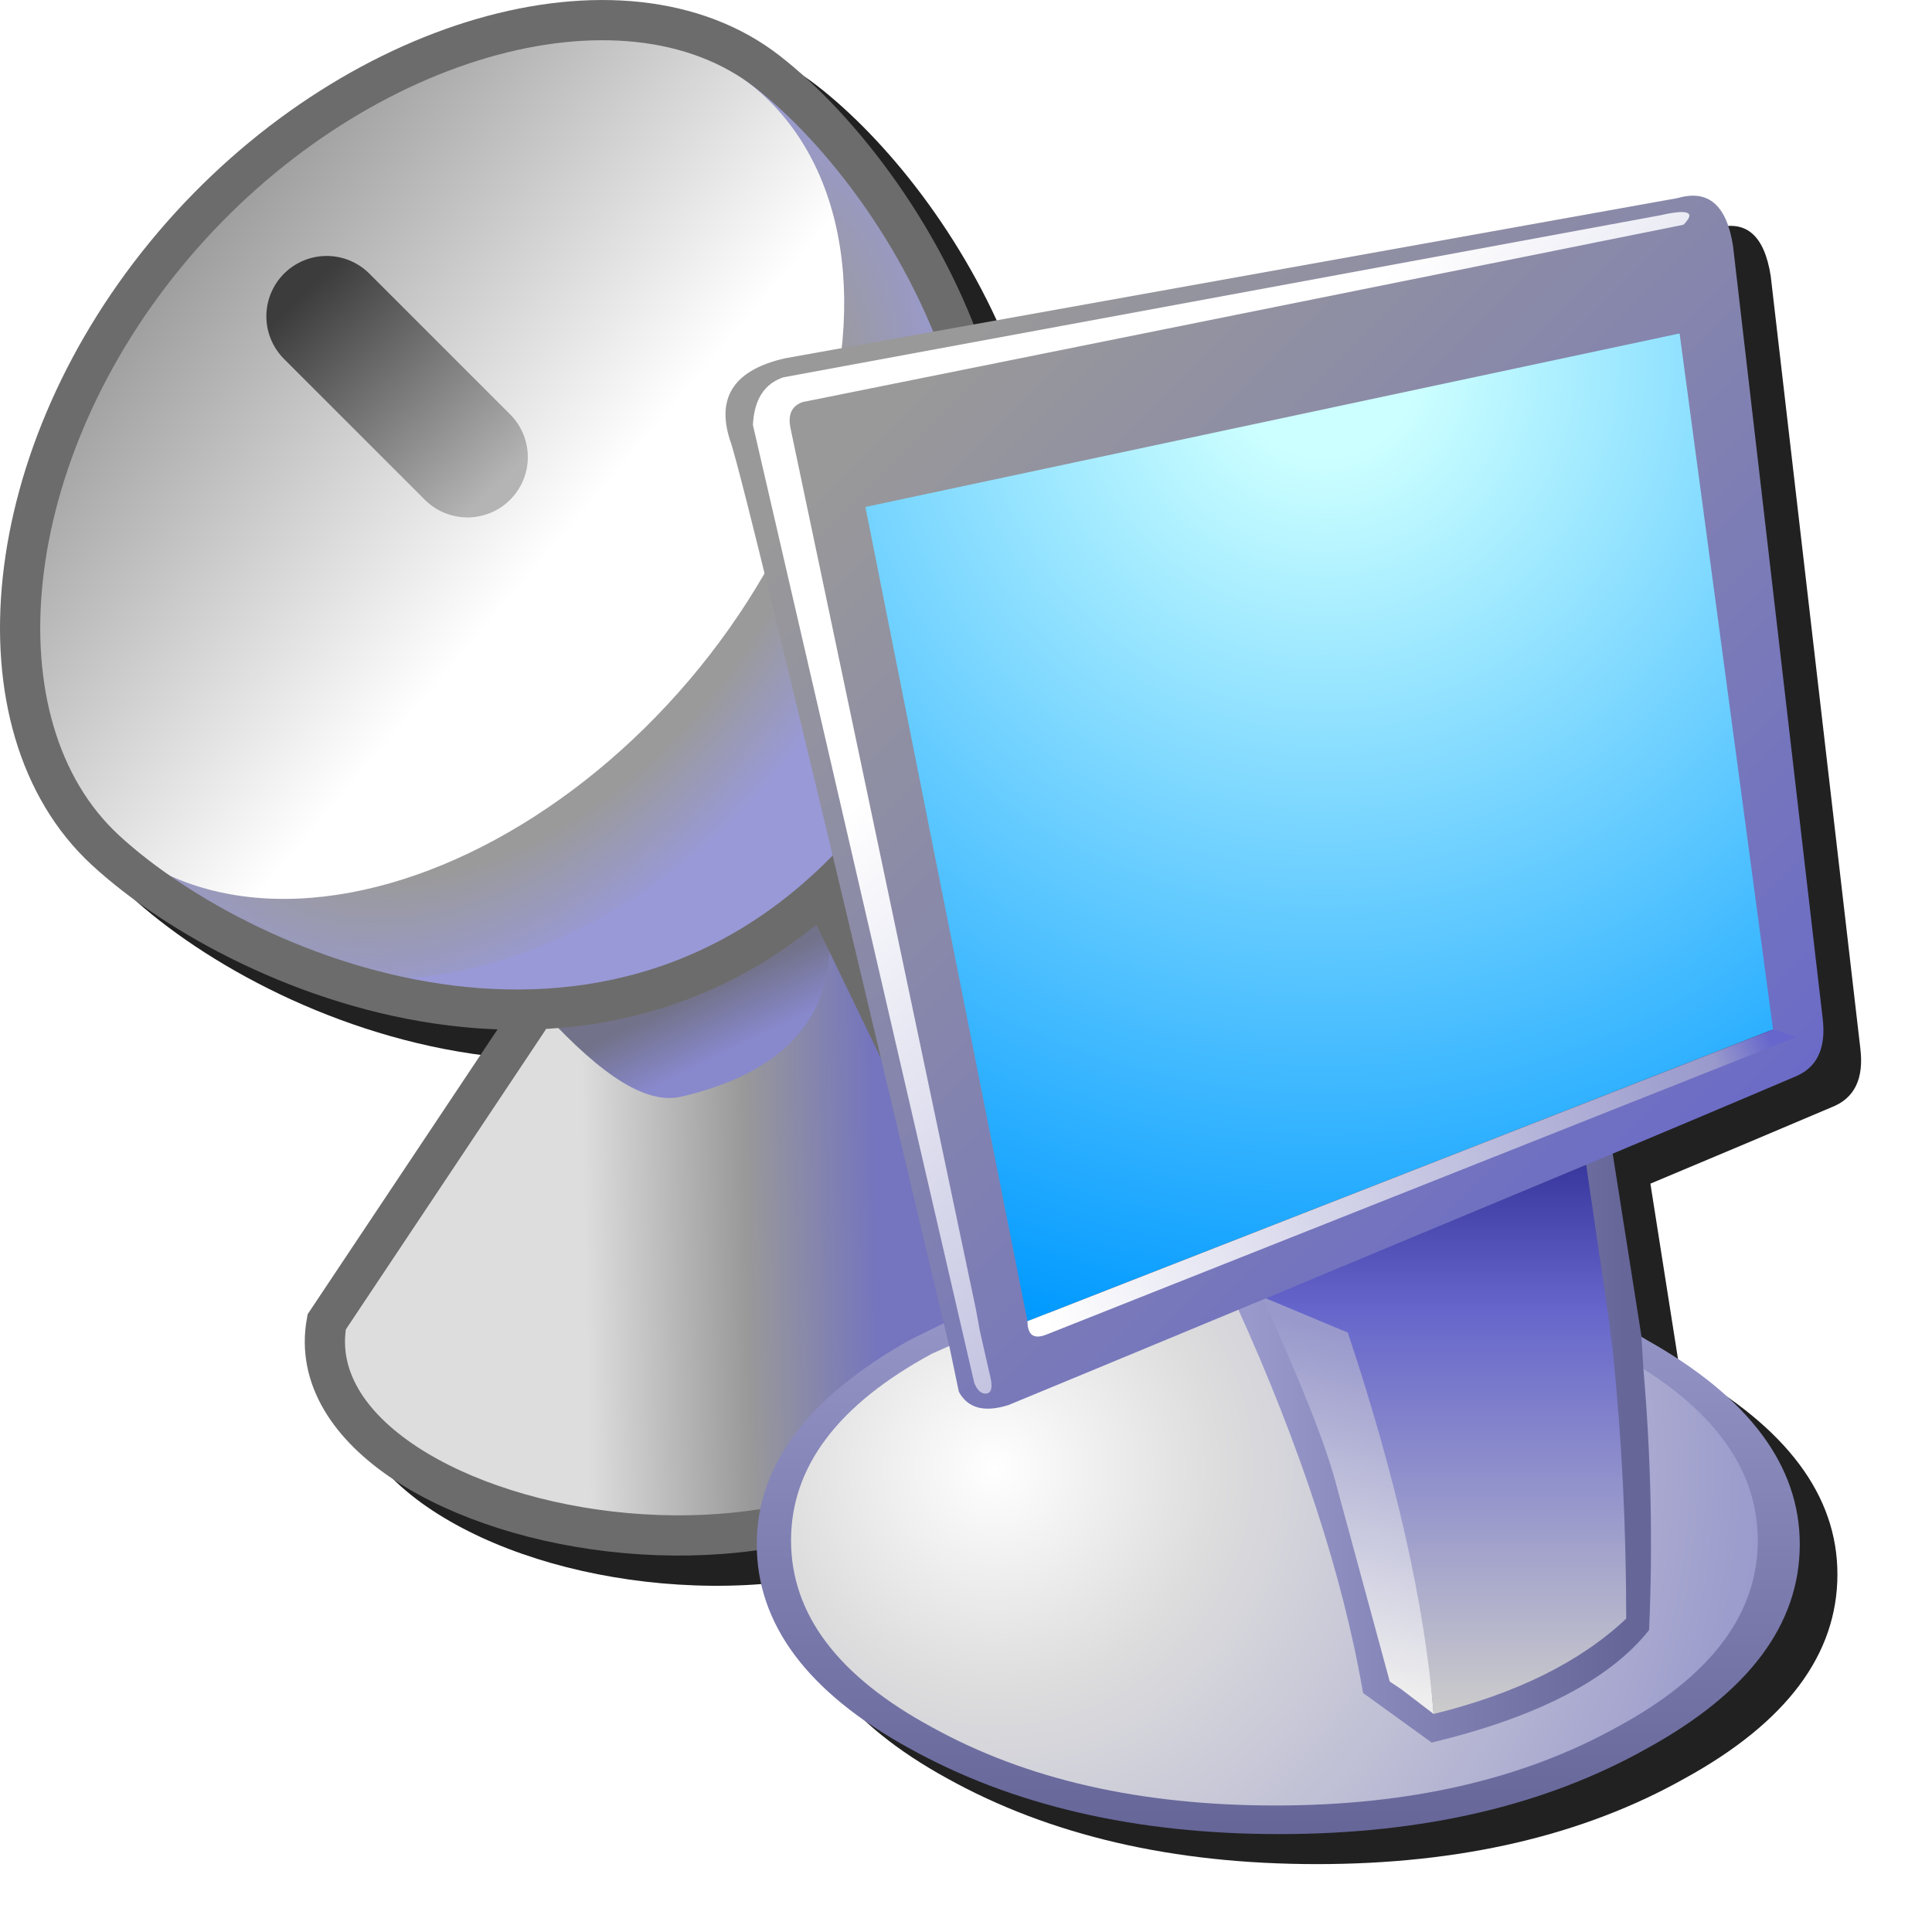 <?xml version="1.0" encoding="UTF-8" standalone="no"?>
<svg
   width="256"
   height="256"
   viewBox="0 0 256 256"
   version="1.1"
   id="svg8"
   inkscape:version="1.1.1 (3bf5ae0d25, 2021-09-20)"
   sodipodi:docname="remote-desktop.svg"
   inkscape:export-filename="/media/klapeto/Αρχεία/WindowsXP Theme/Vectors/RASTER/remote-desktop.png"
   inkscape:export-xdpi="96"
   inkscape:export-ydpi="96"
   xmlns:inkscape="http://www.inkscape.org/namespaces/inkscape"
   xmlns:sodipodi="http://sodipodi.sourceforge.net/DTD/sodipodi-0.dtd"
   xmlns:xlink="http://www.w3.org/1999/xlink"
   xmlns="http://www.w3.org/2000/svg"
   xmlns:svg="http://www.w3.org/2000/svg"
   xmlns:rdf="http://www.w3.org/1999/02/22-rdf-syntax-ns#"
   xmlns:cc="http://creativecommons.org/ns#"
   xmlns:dc="http://purl.org/dc/elements/1.1/">
  <defs
     id="defs2">
    <linearGradient
       inkscape:collect="always"
       id="linearGradient127327">
      <stop
         style="stop-color:#9a9a9a;stop-opacity:1;"
         offset="0"
         id="stop127323" />
      <stop
         style="stop-color:#9a9a9a;stop-opacity:1"
         offset="0.688"
         id="stop127380" />
      <stop
         style="stop-color:#9a9a9a;stop-opacity:0;"
         offset="1"
         id="stop127325" />
    </linearGradient>
    <linearGradient
       inkscape:collect="always"
       id="linearGradient103908">
      <stop
         style="stop-color:#3c3c3c;stop-opacity:1"
         offset="0"
         id="stop103904" />
      <stop
         style="stop-color:#b4b4b4;stop-opacity:1"
         offset="1"
         id="stop103906" />
    </linearGradient>
    <linearGradient
       inkscape:collect="always"
       id="linearGradient91885">
      <stop
         style="stop-color:#9d9d9d;stop-opacity:1"
         offset="0"
         id="stop91881" />
      <stop
         style="stop-color:#ffffff;stop-opacity:1"
         offset="1"
         id="stop91883" />
    </linearGradient>
    <linearGradient
       inkscape:collect="always"
       id="linearGradient55367">
      <stop
         style="stop-color:#72728a;stop-opacity:1"
         offset="0"
         id="stop55363" />
      <stop
         style="stop-color:#8888cd;stop-opacity:1"
         offset="1"
         id="stop55365" />
    </linearGradient>
    <linearGradient
       inkscape:collect="always"
       id="linearGradient31612">
      <stop
         style="stop-color:#dddddd;stop-opacity:1"
         offset="0"
         id="stop31608" />
      <stop
         style="stop-color:#999999;stop-opacity:1"
         offset="0.551"
         id="stop41179" />
      <stop
         style="stop-color:#7474bf;stop-opacity:1"
         offset="1"
         id="stop31610" />
    </linearGradient>
    <linearGradient
       gradientTransform="matrix(0,0.009,0.017,0,14.469,35.413)"
       gradientUnits="userSpaceOnUse"
       id="gradient18-0"
       spreadMethod="pad"
       x1="-819.2"
       x2="819.2">
      <stop
         offset="0.0"
         stop-color="#9999cc"
         id="stop175-7" />
      <stop
         offset="1.0"
         stop-color="#666699"
         id="stop177-8" />
    </linearGradient>
    <radialGradient
       cx="0"
       cy="0"
       gradientTransform="matrix(0.025,0,0,0.025,7.069,33.363)"
       gradientUnits="userSpaceOnUse"
       id="gradient19-6"
       r="819.2"
       spreadMethod="pad">
      <stop
         offset="0.0"
         stop-color="#ffffff"
         id="stop180-8" />
      <stop
         offset="0.282"
         stop-color="#dddddd"
         id="stop182-8" />
      <stop
         offset="1.0"
         stop-color="#9999cc"
         id="stop184-4" />
    </radialGradient>
    <linearGradient
       gradientTransform="matrix(-0.014,-0.014,-0.016,0.016,15.869,17.113)"
       gradientUnits="userSpaceOnUse"
       id="gradient20-3"
       spreadMethod="pad"
       x1="-819.2"
       x2="819.2">
      <stop
         offset="0.0"
         stop-color="#6666cc"
         id="stop187-1" />
      <stop
         offset="1.0"
         stop-color="#999999"
         id="stop189-4" />
    </linearGradient>
    <linearGradient
       gradientTransform="matrix(-0.01,-0.01,-0.015,0.015,17.719,18.013)"
       gradientUnits="userSpaceOnUse"
       id="gradient21-9"
       spreadMethod="pad"
       x1="-819.2"
       x2="819.2">
      <stop
         offset="0.0"
         stop-color="#9999cc"
         id="stop192-2" />
      <stop
         offset="1.0"
         stop-color="#ffffff"
         id="stop194-0" />
    </linearGradient>
    <radialGradient
       cx="0"
       cy="0"
       gradientTransform="matrix(0.032,0,0,0.032,15.719,4.413)"
       gradientUnits="userSpaceOnUse"
       id="gradient22-6"
       r="819.2"
       spreadMethod="pad">
      <stop
         offset="0.0"
         stop-color="#ccffff"
         id="stop197-8" />
      <stop
         offset="0.094"
         stop-color="#ccffff"
         id="stop199-9" />
      <stop
         offset="1.0"
         stop-color="#0099ff"
         id="stop201-2" />
    </radialGradient>
    <linearGradient
       gradientTransform="matrix(-0.011,0.006,8e-4,0.002,17.969,25.963)"
       gradientUnits="userSpaceOnUse"
       id="gradient23-6"
       spreadMethod="pad"
       x1="-819.2"
       x2="819.2">
      <stop
         offset="0.0"
         stop-color="#6666cc"
         id="stop204-6" />
      <stop
         offset="0.078"
         stop-color="#9999cc"
         id="stop206-4" />
      <stop
         offset="1.0"
         stop-color="#ffffff"
         id="stop208-9" />
    </linearGradient>
    <linearGradient
       gradientTransform="matrix(-0.006,0,0,0.009,18.669,32.263)"
       gradientUnits="userSpaceOnUse"
       id="gradient24-5"
       spreadMethod="pad"
       x1="-819.2"
       x2="819.2">
      <stop
         offset="0.0"
         stop-color="#666699"
         id="stop211-0" />
      <stop
         offset="1.0"
         stop-color="#9999cc"
         id="stop213-4" />
    </linearGradient>
    <linearGradient
       gradientTransform="matrix(0,0.009,0.006,0,18.719,32.413)"
       gradientUnits="userSpaceOnUse"
       id="gradient25-8"
       spreadMethod="pad"
       x1="-819.2"
       x2="819.2">
      <stop
         offset="0.0"
         stop-color="#333399"
         id="stop216-7" />
      <stop
         offset="0.286"
         stop-color="#6666cc"
         id="stop218-1" />
      <stop
         offset="1.0"
         stop-color="#cccccc"
         id="stop220-7" />
    </linearGradient>
    <linearGradient
       gradientTransform="matrix(-0.002,0.005,0.004,0.001,16.319,34.363)"
       gradientUnits="userSpaceOnUse"
       id="gradient26-2"
       spreadMethod="pad"
       x1="-819.2"
       x2="819.2">
      <stop
         offset="0.0"
         stop-color="#9999cc"
         id="stop223-7" />
      <stop
         offset="1.0"
         stop-color="#eeeeee"
         id="stop225-2" />
    </linearGradient>
    <linearGradient
       inkscape:collect="always"
       xlink:href="#linearGradient31612"
       id="linearGradient31614"
       x1="-69.065"
       y1="45.175"
       x2="-61.789"
       y2="45.029"
       gradientUnits="userSpaceOnUse"
       gradientTransform="translate(-0.458,0.5)" />
    <linearGradient
       inkscape:collect="always"
       xlink:href="#linearGradient55367"
       id="linearGradient55369"
       x1="-66.297"
       y1="39.364"
       x2="-65.583"
       y2="40.846"
       gradientUnits="userSpaceOnUse"
       gradientTransform="translate(-0.458,0.5)" />
    <linearGradient
       inkscape:collect="always"
       xlink:href="#linearGradient91885"
       id="linearGradient91887"
       x1="-46.687"
       y1="67.082"
       x2="-34.896"
       y2="67.083"
       gradientUnits="userSpaceOnUse"
       gradientTransform="translate(-0.025,0.678)" />
    <linearGradient
       inkscape:collect="always"
       xlink:href="#linearGradient103908"
       id="linearGradient103910"
       x1="-75.9"
       y1="21.782"
       x2="-71.209"
       y2="26.677"
       gradientUnits="userSpaceOnUse"
       gradientTransform="translate(-0.458,0.5)" />
    <radialGradient
       inkscape:collect="always"
       xlink:href="#linearGradient127327"
       id="radialGradient127329"
       cx="-37.835"
       cy="67.047"
       fx="-37.835"
       fy="67.047"
       r="8.237"
       gradientTransform="matrix(0.772,0.635,-1.044,1.269,28.377,-32.226)"
       gradientUnits="userSpaceOnUse" />
    <filter
       inkscape:collect="always"
       style="color-interpolation-filters:sRGB"
       id="filter131571"
       x="-0.048"
       y="-0.048"
       width="1.096"
       height="1.096">
      <feGaussianBlur
         inkscape:collect="always"
         stdDeviation="4.846"
         id="feGaussianBlur131573" />
    </filter>
  </defs>
  <sodipodi:namedview
     id="base"
     pagecolor="#ffffff"
     bordercolor="#666666"
     borderopacity="1.0"
     inkscape:pageopacity="0.0"
     inkscape:pageshadow="2"
     inkscape:zoom="2"
     inkscape:cx="-305"
     inkscape:cy="243"
     inkscape:document-units="px"
     inkscape:current-layer="layer1"
     inkscape:document-rotation="0"
     showgrid="false"
     units="px"
     inkscape:window-width="3840"
     inkscape:window-height="2043"
     inkscape:window-x="3840"
     inkscape:window-y="0"
     inkscape:window-maximized="1"
     inkscape:snap-bbox="true"
     inkscape:bbox-nodes="true"
     fit-margin-top="0"
     fit-margin-left="0"
     fit-margin-right="0"
     fit-margin-bottom="0"
     inkscape:bbox-paths="false"
     inkscape:snap-global="true"
     inkscape:pagecheckerboard="0">
    <inkscape:grid
       type="xygrid"
       id="grid1504"
       originx="0"
       originy="0" />
    <inkscape:grid
       type="xygrid"
       id="grid1507"
       spacingx="0.5"
       spacingy="0.5"
       originx="0"
       originy="0" />
  </sodipodi:namedview>
  <g
     inkscape:label="Layer 1"
     inkscape:groupmode="layer"
     id="layer1"
     transform="translate(-12.568)">
    <path
       id="path131093"
       style="fill:#212121;fill-opacity:1;stroke:none;stroke-width:5.33px;stroke-linecap:round;stroke-linejoin:miter;stroke-opacity:1;filter:url(#filter131571)"
       d="m 97.253,4 c -5.331,0.014 -10.902,0.877 -16.496,2.5 -14.916,4.329 -30.189,14.082 -42.227,28.244 -12.037,14.162 -18.973,30.547 -20.596,45.695 -1.623,15.148 2.101,29.231 11.793,38.17 9.808,9.046 27.453,18.837 47.309,21.277 2.132,0.262 4.294,0.414 6.471,0.488 l -25.18,37.768 -0.098,0.543 c -1.564,8.601 3.647,16.193 11.605,21.439 7.959,5.247 18.885,8.641 30.42,9.674 5.821,0.521 11.8,0.435 17.623,-0.375 0.341,10.254 7.054,18.995 20.178,26.213 13.642,7.579 29.98,11.369 49.012,11.369 19.032,0 35.284,-3.79 48.758,-11.369 13.474,-7.411 20.211,-16.421 20.211,-27.031 0,-10.442 -6.737,-19.454 -20.211,-27.033 l -0.754,-0.453 -0.004,-0.051 -3.812,-24.229 c 8.638,-3.626 17.337,-7.28 24.023,-10.131 3.032,-1.179 4.294,-3.79 3.789,-7.832 L 247.195,36.561 c -0.842,-5.39 -3.284,-7.495 -7.326,-6.316 L 146.576,46.99 C 140.315,31.106 129.787,18.325 120.89,11.397 114.354,6.307 106.138,3.976 97.253,4 Z" />
    <g
       id="g129244"
       transform="matrix(5.33,0,0,5.33,460.574,-80.68)">
      <path
         style="fill:url(#linearGradient31614);fill-opacity:1;stroke:none;stroke-width:1px;stroke-linecap:round;stroke-linejoin:miter;stroke-opacity:1"
         d="m -70.932,40.5 -5,7.5 c -1,5.5 15,8.5 17.5,0 l -5.111,-10.579"
         id="path71752"
         sodipodi:nodetypes="cccc" />
      <path
         style="fill:url(#linearGradient55369);fill-opacity:1;stroke:none;stroke-width:1px;stroke-linecap:butt;stroke-linejoin:miter;stroke-opacity:1"
         d="m -70.718,40.115 c 1.331,1.469 2.584,2.522 3.6,2.285 3.819,-0.893 3.9,-3.332 3.575,-4.978 -1.49,1.381 -5.683,2.749 -7.175,2.694 z"
         id="path4354"
         sodipodi:nodetypes="cscc" />
      <path
         style="fill:none;fill-opacity:1;stroke:#6c6c6c;stroke-width:1px;stroke-linecap:round;stroke-linejoin:miter;stroke-opacity:1"
         d="m -70.932,40.5 -5,7.5 c -1,5.5 15,8.5 17.5,0 l -5.111,-10.579"
         id="path1107"
         sodipodi:nodetypes="cccc" />
      <path
         id="ellipse2658"
         style="fill:#9999d7;fill-opacity:1;fill-rule:evenodd;stroke:none;stroke-linecap:round;stroke-linejoin:round;stroke-opacity:1;stop-color:#000000"
         d="M -62.151,35.808 C -68.432,43.5 -77.932,39.5 -81.433,36.272 c -3.344,-3.084 -2.699,-9.875 1.694,-15.043 4.392,-5.168 11.169,-7.109 14.764,-4.31 3.59,2.795 9.003,11.324 2.824,18.889 z"
         sodipodi:nodetypes="sssss" />
      <path
         id="ellipse119842"
         style="fill:url(#radialGradient127329);fill-rule:evenodd;stroke-linecap:round;stroke-linejoin:round;stop-color:#000000"
         d="m -64.568,34.169 c -4.314,5.076 -10.621,6.802 -14.088,3.855 -1.31,-1.114 -4.307,-3.659 -4.458,-5.52 -0.25,-3.062 3.31,-5.848 5.993,-9.005 2.63,-3.094 5.559,-7.321 8.619,-7.712 1.96,-0.251 4.267,2.409 5.62,3.559 3.466,2.946 2.628,9.747 -1.686,14.823 z"
         sodipodi:nodetypes="sssssss" />
      <ellipse
         style="fill:url(#linearGradient91887);fill-opacity:1;fill-rule:evenodd;stroke:none;stroke-width:1;stroke-linecap:round;stroke-linejoin:round;stroke-miterlimit:4;stroke-dasharray:none;stop-color:#000000"
         id="path1898"
         cx="-38.474"
         cy="67.759"
         rx="8.237"
         ry="12.281"
         transform="rotate(40.363)" />
      <path
         style="fill:none;stroke:url(#linearGradient103910);stroke-width:3;stroke-linecap:round;stroke-linejoin:miter;stroke-miterlimit:4;stroke-dasharray:none;stroke-opacity:1"
         d="m -75.932,23 3.5,3.5"
         id="path3712"
         sodipodi:nodetypes="cc" />
      <path
         id="path128010"
         style="fill:none;fill-opacity:1;fill-rule:evenodd;stroke:#6c6c6c;stroke-linecap:round;stroke-linejoin:round;stroke-opacity:1;stop-color:#000000"
         d="M -62.151,35.808 C -68.432,43.5 -77.932,39.5 -81.433,36.272 c -3.344,-3.084 -2.699,-9.875 1.694,-15.043 4.392,-5.168 11.169,-7.109 14.764,-4.31 3.59,2.795 9.003,11.324 2.824,18.889 z"
         sodipodi:nodetypes="sssss" />
    </g>
    <g
       transform="matrix(4.619,0,0,4.619,272.359,25.927)"
       id="g1412">
      <g
         id="g1313"
         transform="matrix(1.094,0,0,1.094,-35.432,0)">
        <path
           inkscape:connector-curvature="0"
           style="fill:url(#gradient18-0);fill-rule:evenodd;stroke:none"
           id="path42"
           d="m 5.79,29.533 0.461,1.091 -0.591,-0.01 c -2.467,1.333 -2.966,2.922 -2.966,4.856 0,1.933 0.726,2.961 3.193,4.294 2.467,1.367 5.099,1.952 8.633,1.952 3.5,0 6.294,-0.572 8.761,-1.939 2.467,-1.333 2.992,-2.581 2.992,-4.514 0,-1.733 -0.342,-2.995 -2.342,-4.261 l 0.016,-1.123 0.223,0.134 c 2.667,1.5 4,3.283 4,5.35 0,2.1 -1.333,3.883 -4,5.35 -2.667,1.5 -5.883,2.25 -9.65,2.25 -3.767,0 -7,-0.75 -9.7,-2.25 -2.667,-1.467 -4,-3.25 -4,-5.35 0,-2.067 1.333,-3.85 4,-5.35 l 0.971,-0.48"
           sodipodi:nodetypes="cccscscscccscscscc" />
        <path
           inkscape:connector-curvature="0"
           style="fill:url(#gradient19-6);fill-rule:evenodd;stroke:none"
           id="path44"
           d="m 5.869,30.163 7.974,-1.567 10.226,2.167 c 2,1.267 3,2.767 3,4.5 0,1.933 -1.233,3.567 -3.7,4.9 -2.467,1.367 -5.45,2.05 -8.95,2.05 -3.533,0 -6.533,-0.683 -9,-2.05 -2.467,-1.333 -3.7,-2.967 -3.7,-4.9 0,-1.933 1.233,-3.567 3.7,-4.9 l 0.45,-0.2"
           sodipodi:nodetypes="cccscscscc" />
        <path
           inkscape:connector-curvature="0"
           style="fill:url(#gradient24-5);fill-rule:evenodd;stroke:none"
           id="path54-2"
           d="m 23.245,24.994 0.774,4.919 0.05,0.85 c 0.2,2.3 0.25,4.583 0.15,6.85 -1.033,1.3 -2.933,2.283 -5.7,2.95 l -1.8,-1.3 c -0.533,-3.1 -1.663,-6.513 -3.297,-10.113"
           sodipodi:nodetypes="ccccccc" />
        <path
           inkscape:connector-curvature="0"
           style="fill:url(#gradient26-2);fill-rule:evenodd;stroke:none"
           id="path58-8"
           d="m 16.709,29.665 c 1.267,3.8 1.626,7.281 1.86,10.148 l -0.85,-0.65 -0.3,-0.2 -1.4,-5.15 C 15.752,32.779 15.092,31.121 14.092,28.921"
           sodipodi:nodetypes="cccccc" />
        <path
           inkscape:connector-curvature="0"
           style="fill:url(#gradient20-3);fill-rule:evenodd;stroke:none"
           id="path46-9"
           d="m 5.719,29.563 c -3.5,-14.833 -5.367,-22.55 -5.6,-23.15 -0.367,-1.133 0.117,-1.85 1.45,-2.15 L 24.969,0.063 c 0.8,-0.233 1.283,0.183 1.45,1.25 l 2.35,20.25 c 0.1,0.8 -0.15,1.317 -0.75,1.55 -6.757,2.882 -20.6,8.6 -20.6,8.6 -0.633,0.2 -1.067,0.083 -1.3,-0.35 l -0.25,-1.2 -0.15,-0.6 M 27.351,21.844 24.881,3.76 3.833,8.307 8.001,29.488 c 0,0.367 0.092,0.404 0.425,0.271 L 27.904,22.065"
           sodipodi:nodetypes="ccccccccccccccccc" />
        <path
           inkscape:connector-curvature="0"
           style="fill:url(#gradient21-9);fill-rule:evenodd;stroke:none"
           id="path48-7"
           d="m 2.019,5.413 c -0.348,0.13 -0.381,0.412 -0.3,0.75 l 4.85,23.05 0.1,0.55 0.25,1.1 c 0.1,0.367 0.067,0.55 -0.1,0.55 -0.212,0 -0.3,-0.3 -0.3,-0.3 L 0.719,6.013 c 0.033,-0.667 0.3,-1.083 0.8,-1.25 L 24.519,0.513 c 0.733,-0.167 0.933,-0.083 0.6,0.25 L 2.019,5.413"
           sodipodi:nodetypes="cccccccccccc" />
        <path
           inkscape:connector-curvature="0"
           style="fill:url(#gradient25-8);fill-rule:evenodd;stroke:none"
           id="path56-3"
           d="m 14.169,28.913 8.4,-3.5 0.6,4.1 0.1,0.8 c 0.233,2.267 0.35,4.6 0.35,7 -1.2,1.133 -2.883,1.967 -5.05,2.5 -0.233,-2.867 -0.983,-6.2 -2.25,-10 l -2.15,-0.9 m 3.55,10.25 0.85,0.65 -0.47,-0.36 -0.38,-0.29"
           sodipodi:nodetypes="cccccccccccc" />
        <path
           inkscape:connector-curvature="0"
           style="fill:url(#gradient22-6);fill-rule:evenodd;stroke:none"
           id="path50-6"
           d="m 7.919,29.513 -4.25,-21.35 21.35,-4.55 2.45,18.25 -19.55,7.65"
           sodipodi:nodetypes="ccccc" />
        <path
           inkscape:connector-curvature="0"
           style="fill:url(#gradient23-6);fill-rule:evenodd;stroke:none"
           id="path52-1"
           d="m 7.919,29.513 19.55,-7.65 0.6,0.2 -19.65,7.8 q -0.5,0.2 -0.5,-0.35" />
      </g>
    </g>
  </g>
</svg>
